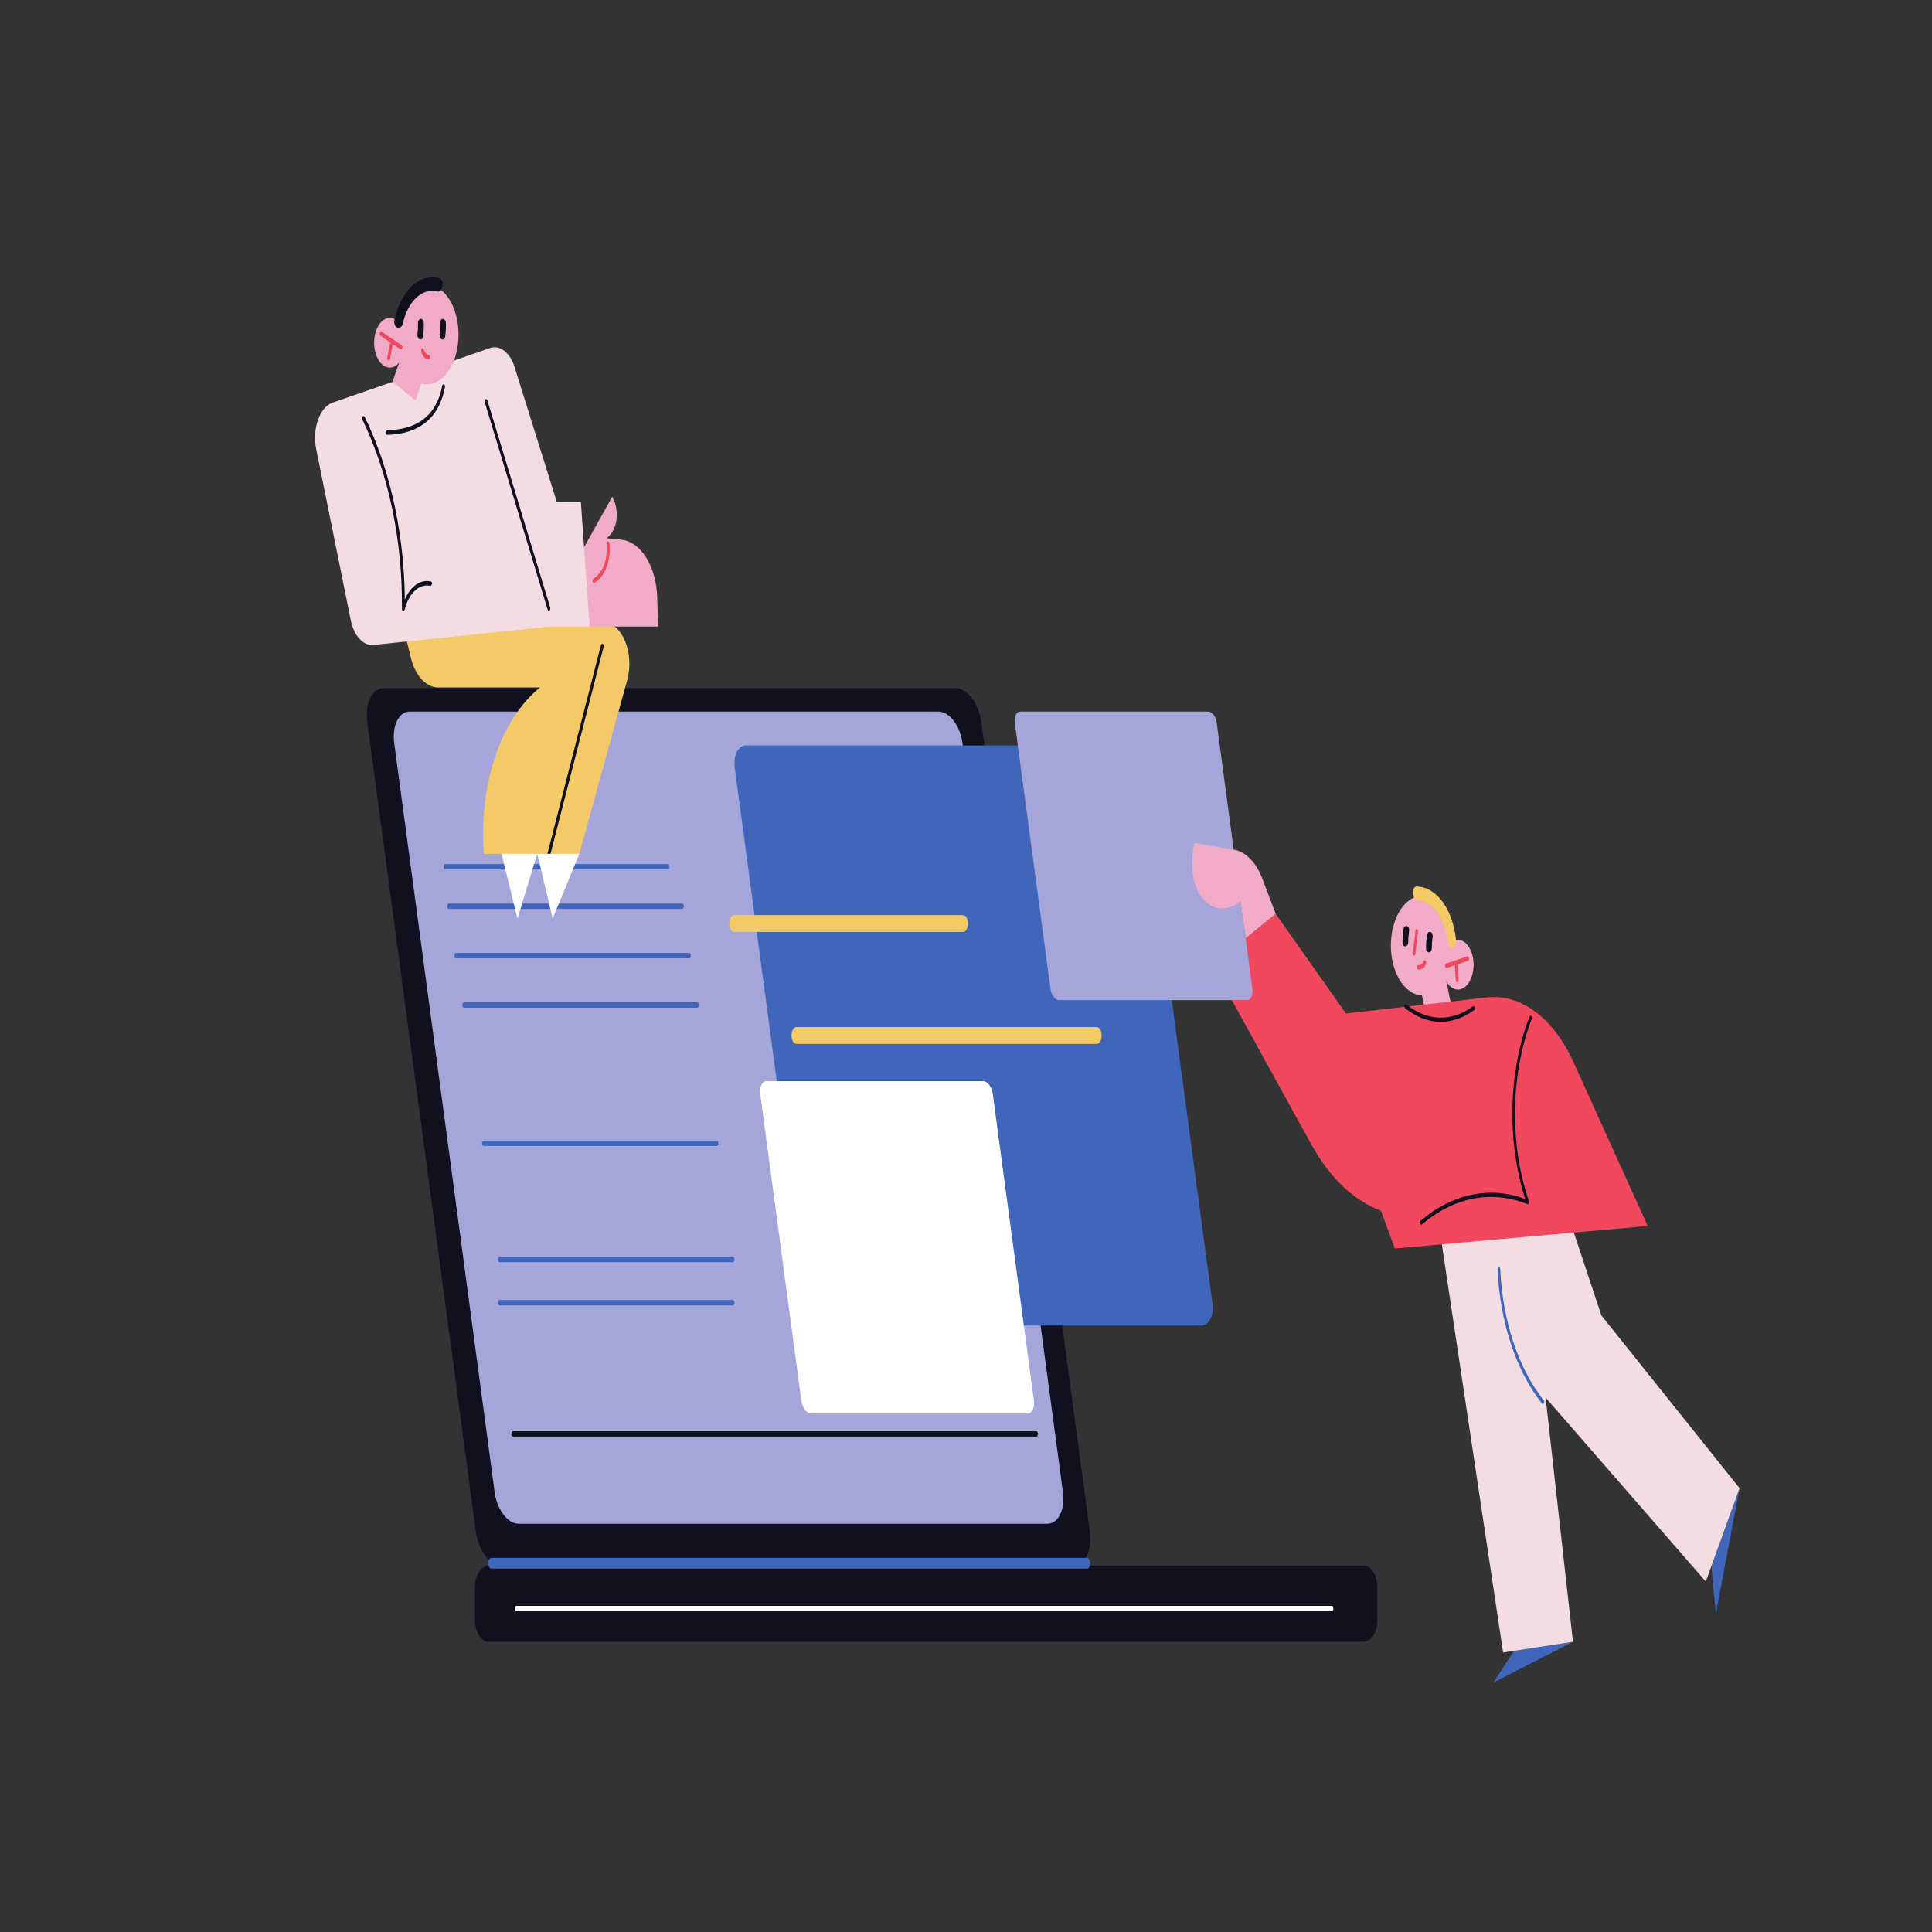 <svg xmlns="http://www.w3.org/2000/svg" xmlns:xlink="http://www.w3.org/1999/xlink" width="1080" zoomAndPan="magnify" viewBox="0 0 810 810" height="1080" preserveAspectRatio="xMidYMid meet" version="1.0"><rect x="0" y="0" width="810" height="810" fill="#333333" stroke="none"/><defs><clipPath id="id1"><path d="M 626 688 L 660 688 L 660 705.43 L 626 705.43 Z M 626 688 " clip-rule="nonzero"/></clipPath><clipPath id="id2"><path d="M 717 623 L 729.34 623 L 729.34 677 L 717 677 Z M 717 623 " clip-rule="nonzero"/></clipPath><clipPath id="id3"><path d="M 597 454 L 729.34 454 L 729.34 693 L 597 693 Z M 597 454 " clip-rule="nonzero"/></clipPath></defs><g clip-path="url(#id1)"><path fill="rgb(24.709%, 39.999%, 72.939%)" d="M 635.062 691.613 C 632.059 696.223 629.059 700.832 626.055 705.445 L 659.473 688.332 C 651.336 689.426 643.199 690.516 635.062 691.613 " fill-opacity="1" fill-rule="nonzero"/></g><g clip-path="url(#id2)"><path fill="rgb(24.709%, 39.999%, 72.939%)" d="M 717.48 656.656 C 718.117 663.297 718.746 669.938 719.379 676.574 C 722.688 659.023 726.004 641.473 729.316 623.922 C 725.367 634.832 721.426 645.746 717.48 656.656 " fill-opacity="1" fill-rule="nonzero"/></g><path fill="rgb(6.27%, 6.27%, 12.16%)" d="M 204.812 688.332 L 571.75 688.332 C 574.879 688.332 577.438 684.281 577.438 679.32 L 577.438 665.406 C 577.438 660.449 574.879 656.395 571.75 656.395 L 204.812 656.395 C 201.684 656.395 199.125 660.449 199.125 665.406 L 199.125 679.32 C 199.125 684.281 201.684 688.332 204.812 688.332 " fill-opacity="1" fill-rule="nonzero"/><path fill="rgb(6.27%, 6.27%, 12.16%)" d="M 210.359 656.395 L 449.883 656.395 C 454.809 656.395 457.98 650.008 456.934 642.199 L 411.414 302.688 C 410.367 294.879 405.48 288.488 400.555 288.488 L 161.031 288.488 C 156.109 288.488 152.934 294.879 153.98 302.688 L 199.5 642.199 C 200.547 650.008 205.434 656.395 210.359 656.395 " fill-opacity="1" fill-rule="nonzero"/><path fill="rgb(65.099%, 64.709%, 85.489%)" d="M 217.441 638.832 L 439.121 638.832 C 443.68 638.832 446.617 632.922 445.648 625.691 L 403.52 311.469 C 402.555 304.246 398.027 298.336 393.469 298.336 L 171.789 298.336 C 167.234 298.336 164.297 304.246 165.266 311.469 L 207.395 625.691 C 208.363 632.922 212.883 638.832 217.441 638.832 " fill-opacity="1" fill-rule="nonzero"/><path fill="rgb(24.709%, 39.999%, 72.939%)" d="M 345.324 555.727 L 503.656 555.727 C 506.91 555.727 509.012 551.508 508.316 546.348 L 478.227 321.918 C 477.535 316.758 474.309 312.531 471.051 312.531 L 312.719 312.531 C 309.461 312.531 307.367 316.758 308.055 321.918 L 338.145 546.348 C 338.836 551.508 342.066 555.727 345.324 555.727 " fill-opacity="1" fill-rule="nonzero"/><path fill="rgb(100%, 100%, 100%)" d="M 340.078 592.629 L 430.805 592.629 C 432.672 592.629 433.871 590.211 433.477 587.254 L 416.234 458.652 C 415.84 455.691 413.984 453.273 412.121 453.273 L 321.391 453.273 C 319.527 453.273 318.324 455.691 318.723 458.652 L 335.961 587.254 C 336.359 590.211 338.211 592.629 340.078 592.629 " fill-opacity="1" fill-rule="nonzero"/><path fill="rgb(24.709%, 39.999%, 72.939%)" d="M 455.699 657.645 C 423.242 657.645 390.781 657.645 358.32 657.645 C 325.863 657.645 293.402 657.645 260.945 657.645 C 242.668 657.645 224.391 657.645 206.113 657.645 C 204.281 657.645 204.281 653.141 206.113 653.141 C 238.57 653.141 271.031 653.141 303.488 653.141 C 335.949 653.141 368.406 653.141 400.863 653.141 C 419.141 653.141 437.422 653.141 455.699 653.141 C 457.527 653.141 457.531 657.645 455.699 657.645 " fill-opacity="1" fill-rule="nonzero"/><path fill="rgb(24.709%, 39.999%, 72.939%)" d="M 186.73 362.27 C 217.82 362.27 248.91 362.27 280.004 362.27 C 280.918 362.27 280.918 364.523 280.004 364.523 C 248.91 364.523 217.82 364.523 186.73 364.523 C 185.812 364.523 185.812 362.27 186.73 362.27 " fill-opacity="1" fill-rule="nonzero"/><path fill="rgb(24.709%, 39.999%, 72.939%)" d="M 188.223 378.832 C 220.805 378.832 253.391 378.832 285.973 378.832 C 286.887 378.832 286.887 381.086 285.973 381.086 C 253.391 381.086 220.805 381.086 188.223 381.086 C 187.309 381.086 187.305 378.832 188.223 378.832 " fill-opacity="1" fill-rule="nonzero"/><path fill="rgb(24.709%, 39.999%, 72.939%)" d="M 191.207 399.535 C 223.789 399.535 256.375 399.535 288.957 399.535 C 289.871 399.535 289.871 401.785 288.957 401.785 C 256.375 401.785 223.789 401.785 191.207 401.785 C 190.293 401.785 190.289 399.535 191.207 399.535 " fill-opacity="1" fill-rule="nonzero"/><path fill="rgb(24.709%, 39.999%, 72.939%)" d="M 194.562 420.234 C 227.148 420.234 259.73 420.234 292.312 420.234 C 293.227 420.234 293.23 422.488 292.312 422.488 C 259.73 422.488 227.148 422.488 194.562 422.488 C 193.648 422.488 193.648 420.234 194.562 420.234 " fill-opacity="1" fill-rule="nonzero"/><path fill="rgb(24.709%, 39.999%, 72.939%)" d="M 202.773 478.203 C 235.355 478.203 267.938 478.203 300.523 478.203 C 301.438 478.203 301.438 480.453 300.523 480.453 C 267.938 480.453 235.355 480.453 202.773 480.453 C 201.859 480.453 201.855 478.203 202.773 478.203 " fill-opacity="1" fill-rule="nonzero"/><path fill="rgb(24.709%, 39.999%, 72.939%)" d="M 209.488 526.898 C 242.07 526.898 274.656 526.898 307.238 526.898 C 308.152 526.898 308.152 529.152 307.238 529.152 C 274.656 529.152 242.07 529.152 209.488 529.152 C 208.574 529.152 208.57 526.898 209.488 526.898 " fill-opacity="1" fill-rule="nonzero"/><path fill="rgb(24.709%, 39.999%, 72.939%)" d="M 209.488 545.039 C 242.07 545.039 274.656 545.039 307.238 545.039 C 308.152 545.039 308.152 547.293 307.238 547.293 C 274.656 547.293 242.07 547.293 209.488 547.293 C 208.574 547.293 208.57 545.039 209.488 545.039 " fill-opacity="1" fill-rule="nonzero"/><path fill="rgb(6.27%, 6.27%, 12.16%)" d="M 215.086 600.043 C 272.133 600.043 329.188 600.043 386.238 600.043 C 402.312 600.043 418.387 600.043 434.461 600.043 C 435.375 600.043 435.379 602.297 434.461 602.297 C 377.41 602.297 320.359 602.297 263.309 602.297 C 247.234 602.297 231.16 602.297 215.086 602.297 C 214.168 602.297 214.168 600.043 215.086 600.043 " fill-opacity="1" fill-rule="nonzero"/><path fill="rgb(100%, 100%, 100%)" d="M 216.512 673.281 C 261.016 673.281 305.52 673.281 350.023 673.281 C 394.527 673.281 439.031 673.281 483.535 673.281 C 508.473 673.281 533.406 673.281 558.34 673.281 C 559.258 673.281 559.258 675.531 558.34 675.531 C 513.836 675.531 469.332 675.531 424.828 675.531 C 380.324 675.531 335.82 675.531 291.316 675.531 C 266.379 675.531 241.445 675.531 216.512 675.531 C 215.594 675.531 215.594 673.281 216.512 673.281 " fill-opacity="1" fill-rule="nonzero"/><path fill="rgb(95.29%, 79.219%, 40.388%)" d="M 307.926 390.73 C 332.793 390.73 357.664 390.73 382.535 390.73 C 389.586 390.73 396.637 390.73 403.691 390.73 C 406.559 390.73 406.562 383.66 403.691 383.66 C 378.82 383.66 353.949 383.66 329.082 383.66 C 322.031 383.66 314.977 383.66 307.926 383.66 C 305.059 383.66 305.055 390.73 307.926 390.73 " fill-opacity="1" fill-rule="nonzero"/><path fill="rgb(95.29%, 79.219%, 40.388%)" d="M 334.008 437.66 C 366.664 437.66 399.316 437.66 431.973 437.66 C 441.215 437.66 450.461 437.66 459.703 437.66 C 462.566 437.66 462.574 430.598 459.703 430.598 C 427.043 430.598 394.391 430.598 361.734 430.598 C 352.492 430.598 343.25 430.598 334.008 430.598 C 331.141 430.598 331.137 437.66 334.008 437.66 " fill-opacity="1" fill-rule="nonzero"/><path fill="rgb(95.29%, 79.219%, 40.388%)" d="M 169.914 266.133 L 172.246 275.727 C 174.074 283.25 178.637 288.211 183.723 288.211 L 226.438 288.211 C 222.945 290.973 214.258 298.762 208.254 315.297 C 201.465 334.004 202.398 352.066 202.859 357.969 L 242.891 357.969 L 262.945 285.207 C 266.172 273.504 260.566 260.484 252.516 260.984 L 169.914 266.133 " fill-opacity="1" fill-rule="nonzero"/><path fill="rgb(94.899%, 67.059%, 78.04%)" d="M 244.344 230.332 L 256.699 208.23 C 258.445 211.285 259.039 215.523 258.211 219.258 C 257.23 223.688 254.688 225.398 254.277 225.66 C 256.348 225.863 258.414 226.062 260.484 226.262 C 268.66 227.055 275.152 237.477 275.543 250.449 L 275.914 262.676 L 246.617 262.676 L 244.344 230.332 " fill-opacity="1" fill-rule="nonzero"/><path fill="rgb(95.29%, 86.67%, 89.02%)" d="M 243.531 210.336 L 247.203 262.68 L 230.043 262.68 C 229.152 245.211 228.258 227.75 227.367 210.285 C 232.754 210.305 238.145 210.316 243.531 210.336 " fill-opacity="1" fill-rule="nonzero"/><path fill="rgb(95.29%, 86.67%, 89.02%)" d="M 147.059 260.012 L 132.547 188.191 C 130.832 179.695 134.059 170.668 139.488 168.789 L 205.383 145.934 C 209.559 144.484 213.816 147.754 215.734 153.891 L 242.805 240.367 C 245.824 250.023 241.742 261.504 235.035 262.203 L 156.586 270.398 C 152.305 270.852 148.383 266.574 147.059 260.012 " fill-opacity="1" fill-rule="nonzero"/><path fill="rgb(94.899%, 67.059%, 78.04%)" d="M 191.473 133.27 C 193.922 144.094 190.371 156.016 183.539 159.898 C 176.715 163.777 169.191 158.148 166.746 147.32 C 164.297 136.496 167.848 124.574 174.676 120.695 C 181.504 116.812 189.027 122.441 191.473 133.27 " fill-opacity="1" fill-rule="nonzero"/><path fill="rgb(94.899%, 67.059%, 78.04%)" d="M 169.617 140.191 C 170.84 145.602 169.062 151.566 165.648 153.504 C 162.238 155.445 158.477 152.629 157.25 147.219 C 156.027 141.801 157.805 135.844 161.219 133.902 C 164.633 131.961 168.395 134.777 169.617 140.191 " fill-opacity="1" fill-rule="nonzero"/><path fill="rgb(94.51%, 28.239%, 36.859%)" d="M 159.445 140.762 C 162.234 142.648 165.027 144.535 167.816 146.418 C 168.523 146.898 169.145 145.246 168.43 144.762 C 165.637 142.875 162.848 140.992 160.055 139.105 C 159.348 138.625 158.727 140.277 159.445 140.762 " fill-opacity="1" fill-rule="nonzero"/><path fill="rgb(94.51%, 28.239%, 36.859%)" d="M 163.727 142.855 C 163.27 145.215 162.816 147.57 162.359 149.93 C 162.133 151.113 163.301 151.625 163.531 150.438 C 163.984 148.086 164.441 145.723 164.895 143.363 C 165.125 142.18 163.953 141.676 163.727 142.855 " fill-opacity="1" fill-rule="nonzero"/><path fill="rgb(6.27%, 6.27%, 12.16%)" d="M 175.25 135.562 C 175.293 137.039 175.234 138.48 175.039 139.926 C 174.715 142.336 177.051 143.367 177.379 140.945 C 177.617 139.176 177.73 137.375 177.676 135.562 C 177.602 133.094 175.176 133.082 175.25 135.562 " fill-opacity="1" fill-rule="nonzero"/><path fill="rgb(6.27%, 6.27%, 12.16%)" d="M 184.523 135.562 C 184.566 137.039 184.508 138.48 184.312 139.926 C 183.988 142.336 186.324 143.367 186.652 140.945 C 186.895 139.176 187.004 137.375 186.949 135.562 C 186.875 133.094 184.449 133.082 184.523 135.562 " fill-opacity="1" fill-rule="nonzero"/><path fill="rgb(94.51%, 28.239%, 36.859%)" d="M 176.602 147.469 C 177.156 149.391 178.363 150.582 179.676 150.691 C 180.457 150.754 180.457 148.832 179.676 148.766 C 178.762 148.695 178.023 147.797 177.648 146.5 C 177.324 145.375 176.277 146.352 176.602 147.469 " fill-opacity="1" fill-rule="nonzero"/><path fill="rgb(94.899%, 67.059%, 78.04%)" d="M 168 150.188 C 166.855 153.48 165.707 156.773 164.559 160.066 C 167.754 162.68 170.949 165.289 174.145 167.895 L 177.125 159.703 L 168 150.188 " fill-opacity="1" fill-rule="nonzero"/><path fill="rgb(94.51%, 28.239%, 36.859%)" d="M 254.34 227.906 C 254.867 234.359 252.789 240.215 248.914 242.523 C 248.191 242.957 248.504 244.812 249.234 244.379 C 253.578 241.789 256.152 235.254 255.551 227.906 C 255.453 226.695 254.238 226.68 254.34 227.906 " fill-opacity="1" fill-rule="nonzero"/><path fill="rgb(6.27%, 6.27%, 12.16%)" d="M 151.883 175.828 C 162.898 198.477 168.809 226.633 168.508 255.23 C 168.496 256.383 169.465 256.449 169.699 255.488 C 171.34 248.762 175.844 244.582 180.348 245.641 C 181.109 245.82 181.441 243.965 180.668 243.785 C 175.461 242.562 170.43 247.184 168.531 254.977 C 168.926 255.062 169.324 255.145 169.723 255.23 C 170.023 226.332 164.066 197.75 152.93 174.855 C 152.461 173.891 151.406 174.848 151.883 175.828 " fill-opacity="1" fill-rule="nonzero"/><path fill="rgb(6.27%, 6.27%, 12.16%)" d="M 185.391 161.812 C 182.391 177.289 171.152 180.113 162.375 180.398 C 161.594 180.426 161.594 182.344 162.375 182.32 C 171.742 182.02 183.387 178.695 186.562 162.324 C 186.789 161.141 185.621 160.633 185.391 161.812 " fill-opacity="1" fill-rule="nonzero"/><path fill="rgb(6.27%, 6.27%, 12.16%)" d="M 168.918 135.492 C 171.082 126.16 177.121 120.566 183.316 122.234 C 185.605 122.852 186.59 117.293 184.285 116.676 C 176.016 114.449 168.305 121.465 165.414 133.957 C 164.605 137.449 168.121 138.953 168.918 135.492 " fill-opacity="1" fill-rule="nonzero"/><path fill="rgb(94.899%, 67.059%, 78.04%)" d="M 584.969 385.785 C 581.266 395.676 583.328 408.453 589.562 414.316 C 595.801 420.188 603.859 416.926 607.562 407.035 C 611.262 397.141 609.203 384.367 602.969 378.496 C 596.723 372.633 588.668 375.895 584.969 385.785 " fill-opacity="1" fill-rule="nonzero"/><path fill="rgb(94.899%, 67.059%, 78.04%)" d="M 605.594 399.164 C 603.746 404.109 604.773 410.492 607.895 413.43 C 611.012 416.363 615.043 414.73 616.891 409.785 C 618.742 404.844 617.715 398.457 614.594 395.52 C 611.477 392.586 607.445 394.215 605.594 399.164 " fill-opacity="1" fill-rule="nonzero"/><path fill="rgb(94.51%, 28.239%, 36.859%)" d="M 615.512 402.793 C 612.547 403.805 609.586 404.812 606.617 405.824 C 605.863 406.082 605.453 404.27 606.211 404.012 C 609.18 403 612.148 401.992 615.113 400.98 C 615.863 400.723 616.277 402.535 615.512 402.793 " fill-opacity="1" fill-rule="nonzero"/><path fill="rgb(94.51%, 28.239%, 36.859%)" d="M 611.059 403.559 C 611.219 406.016 611.391 408.465 611.551 410.914 C 611.633 412.148 610.426 412.297 610.34 411.066 C 610.18 408.617 610.012 406.16 609.848 403.711 C 609.762 402.477 610.977 402.332 611.059 403.559 " fill-opacity="1" fill-rule="nonzero"/><path fill="rgb(6.27%, 6.27%, 12.16%)" d="M 600.621 392.922 C 600.402 394.359 600.289 395.789 600.309 397.273 C 600.336 399.738 597.918 400.051 597.887 397.57 C 597.863 395.754 597.973 393.961 598.238 392.191 C 598.609 389.797 600.992 390.512 600.621 392.922 " fill-opacity="1" fill-rule="nonzero"/><path fill="rgb(6.27%, 6.27%, 12.16%)" d="M 590.754 390.422 C 590.535 391.859 590.418 393.289 590.438 394.77 C 590.469 397.238 588.051 397.543 588.02 395.07 C 587.992 393.258 588.102 391.453 588.371 389.688 C 588.738 387.289 591.121 388.008 590.754 390.422 " fill-opacity="1" fill-rule="nonzero"/><path fill="rgb(94.51%, 28.239%, 36.859%)" d="M 597.867 404.211 C 597.094 405.926 595.77 406.738 594.461 406.445 C 593.688 406.273 593.922 404.387 594.691 404.559 C 595.602 404.762 596.434 404.105 596.957 402.941 C 597.41 401.934 598.316 403.207 597.867 404.211 " fill-opacity="1" fill-rule="nonzero"/><path fill="rgb(94.899%, 67.059%, 78.04%)" d="M 605.984 409.469 C 606.715 413.051 607.445 416.625 608.176 420.207 C 604.727 421.809 601.281 423.402 597.828 425.004 L 595.883 416.062 L 605.984 409.469 " fill-opacity="1" fill-rule="nonzero"/><path fill="rgb(95.29%, 79.219%, 40.388%)" d="M 606.844 394.758 C 605.84 384.945 600.578 377.641 594.297 377.406 C 591.973 377.324 591.676 371.57 594.016 371.656 C 602.398 371.969 609.129 381.176 610.473 394.309 C 610.844 397.98 607.215 398.398 606.844 394.758 " fill-opacity="1" fill-rule="nonzero"/><path fill="rgb(6.27%, 6.27%, 12.16%)" d="M 203.266 168.762 C 212.043 197.703 220.82 226.637 229.598 255.574 C 229.938 256.691 230.98 255.715 230.645 254.605 C 221.867 225.668 213.09 196.73 204.312 167.793 C 203.973 166.676 202.926 167.652 203.266 168.762 " fill-opacity="1" fill-rule="nonzero"/><path fill="rgb(6.27%, 6.27%, 12.16%)" d="M 251.918 270.566 C 244.473 299.598 237.027 328.625 229.582 357.648 C 229.289 358.797 230.461 359.293 230.75 358.16 C 238.195 329.133 245.641 300.105 253.086 271.078 C 253.383 269.934 252.211 269.43 251.918 270.566 " fill-opacity="1" fill-rule="nonzero"/><path fill="rgb(100%, 100%, 100%)" d="M 210.277 357.965 L 216.957 385.148 L 225.234 357.965 L 231.699 385.148 L 242.891 357.965 L 210.277 357.965 " fill-opacity="1" fill-rule="nonzero"/><g clip-path="url(#id3)"><path fill="rgb(95.29%, 86.67%, 89.02%)" d="M 597.094 472.441 C 611.086 466.391 625.082 460.344 639.074 454.293 C 649.848 486.703 660.621 519.113 671.391 551.52 C 690.699 575.656 710.008 599.785 729.316 623.922 C 724.598 636.965 719.883 650.016 715.164 663.059 C 692.781 637.359 670.391 611.656 648.004 585.953 C 651.824 620.082 655.652 654.207 659.473 688.332 C 649.707 689.816 639.941 691.305 630.18 692.789 C 619.152 619.34 608.125 545.891 597.094 472.441 " fill-opacity="1" fill-rule="nonzero"/></g><path fill="rgb(94.51%, 28.239%, 36.859%)" d="M 584.793 523.445 L 690.812 514 L 659.625 445.152 C 651.293 426.766 637.539 416.551 623.297 418.184 L 564.297 424.922 L 534.82 383.102 L 508.449 404.773 L 549.797 479.852 C 557.434 493.719 567.629 503.414 578.934 507.57 L 584.793 523.445 " fill-opacity="1" fill-rule="nonzero"/><path fill="rgb(24.709%, 39.999%, 72.939%)" d="M 627.887 532.102 C 628.785 554.031 635.59 574.75 646.461 588.41 C 647.016 589.109 647.812 587.867 647.25 587.164 C 636.609 573.793 629.883 553.594 628.996 532.102 C 628.949 530.977 627.836 530.965 627.887 532.102 " fill-opacity="1" fill-rule="nonzero"/><path fill="rgb(6.27%, 6.27%, 12.16%)" d="M 641.234 426.266 C 632.125 449.723 631.672 480.324 640.051 504.449 C 640.262 504.016 640.473 503.586 640.676 503.152 C 625.562 496.988 609.324 500.121 595.578 511.836 C 594.945 512.375 595.504 513.898 596.137 513.359 C 609.621 501.867 625.555 498.812 640.383 504.855 C 640.859 505.051 641.246 504.234 641.012 503.559 C 632.812 479.973 633.293 450.078 642.195 427.156 C 642.578 426.188 641.613 425.301 641.234 426.266 " fill-opacity="1" fill-rule="nonzero"/><path fill="rgb(6.27%, 6.27%, 12.16%)" d="M 589.125 422.684 C 598.156 430.035 608.922 430.293 618.098 423.414 C 618.742 422.934 618.18 421.41 617.535 421.895 C 608.738 428.488 598.34 428.199 589.684 421.164 C 589.051 420.645 588.48 422.16 589.125 422.684 " fill-opacity="1" fill-rule="nonzero"/><path fill="rgb(94.51%, 28.239%, 36.859%)" d="M 593.445 390.199 C 593.066 393.332 592.684 396.469 592.309 399.609 C 592.168 400.715 593.242 401.195 593.379 400.082 C 593.762 396.941 594.145 393.805 594.52 390.668 C 594.656 389.555 593.586 389.082 593.445 390.199 " fill-opacity="1" fill-rule="nonzero"/><path fill="rgb(65.099%, 64.709%, 85.489%)" d="M 443.992 419.309 L 522.758 419.309 C 524.375 419.309 525.418 417.211 525.074 414.641 L 510.102 303.004 C 509.762 300.434 508.152 298.336 506.535 298.336 L 427.773 298.336 C 426.152 298.336 425.109 300.434 425.453 303.004 L 440.422 414.641 C 440.77 417.211 442.371 419.309 443.992 419.309 " fill-opacity="1" fill-rule="nonzero"/><path fill="rgb(94.899%, 67.059%, 78.04%)" d="M 534.824 383.102 L 529.219 368.312 C 526.652 361.535 522.227 357.059 517.27 356.223 L 500.738 353.43 C 500.512 354.387 498.184 364.664 501.855 372.855 C 505.438 380.848 513.262 383.582 520.051 377.859 L 522.234 393.445 L 534.824 383.102 " fill-opacity="1" fill-rule="nonzero"/></svg>